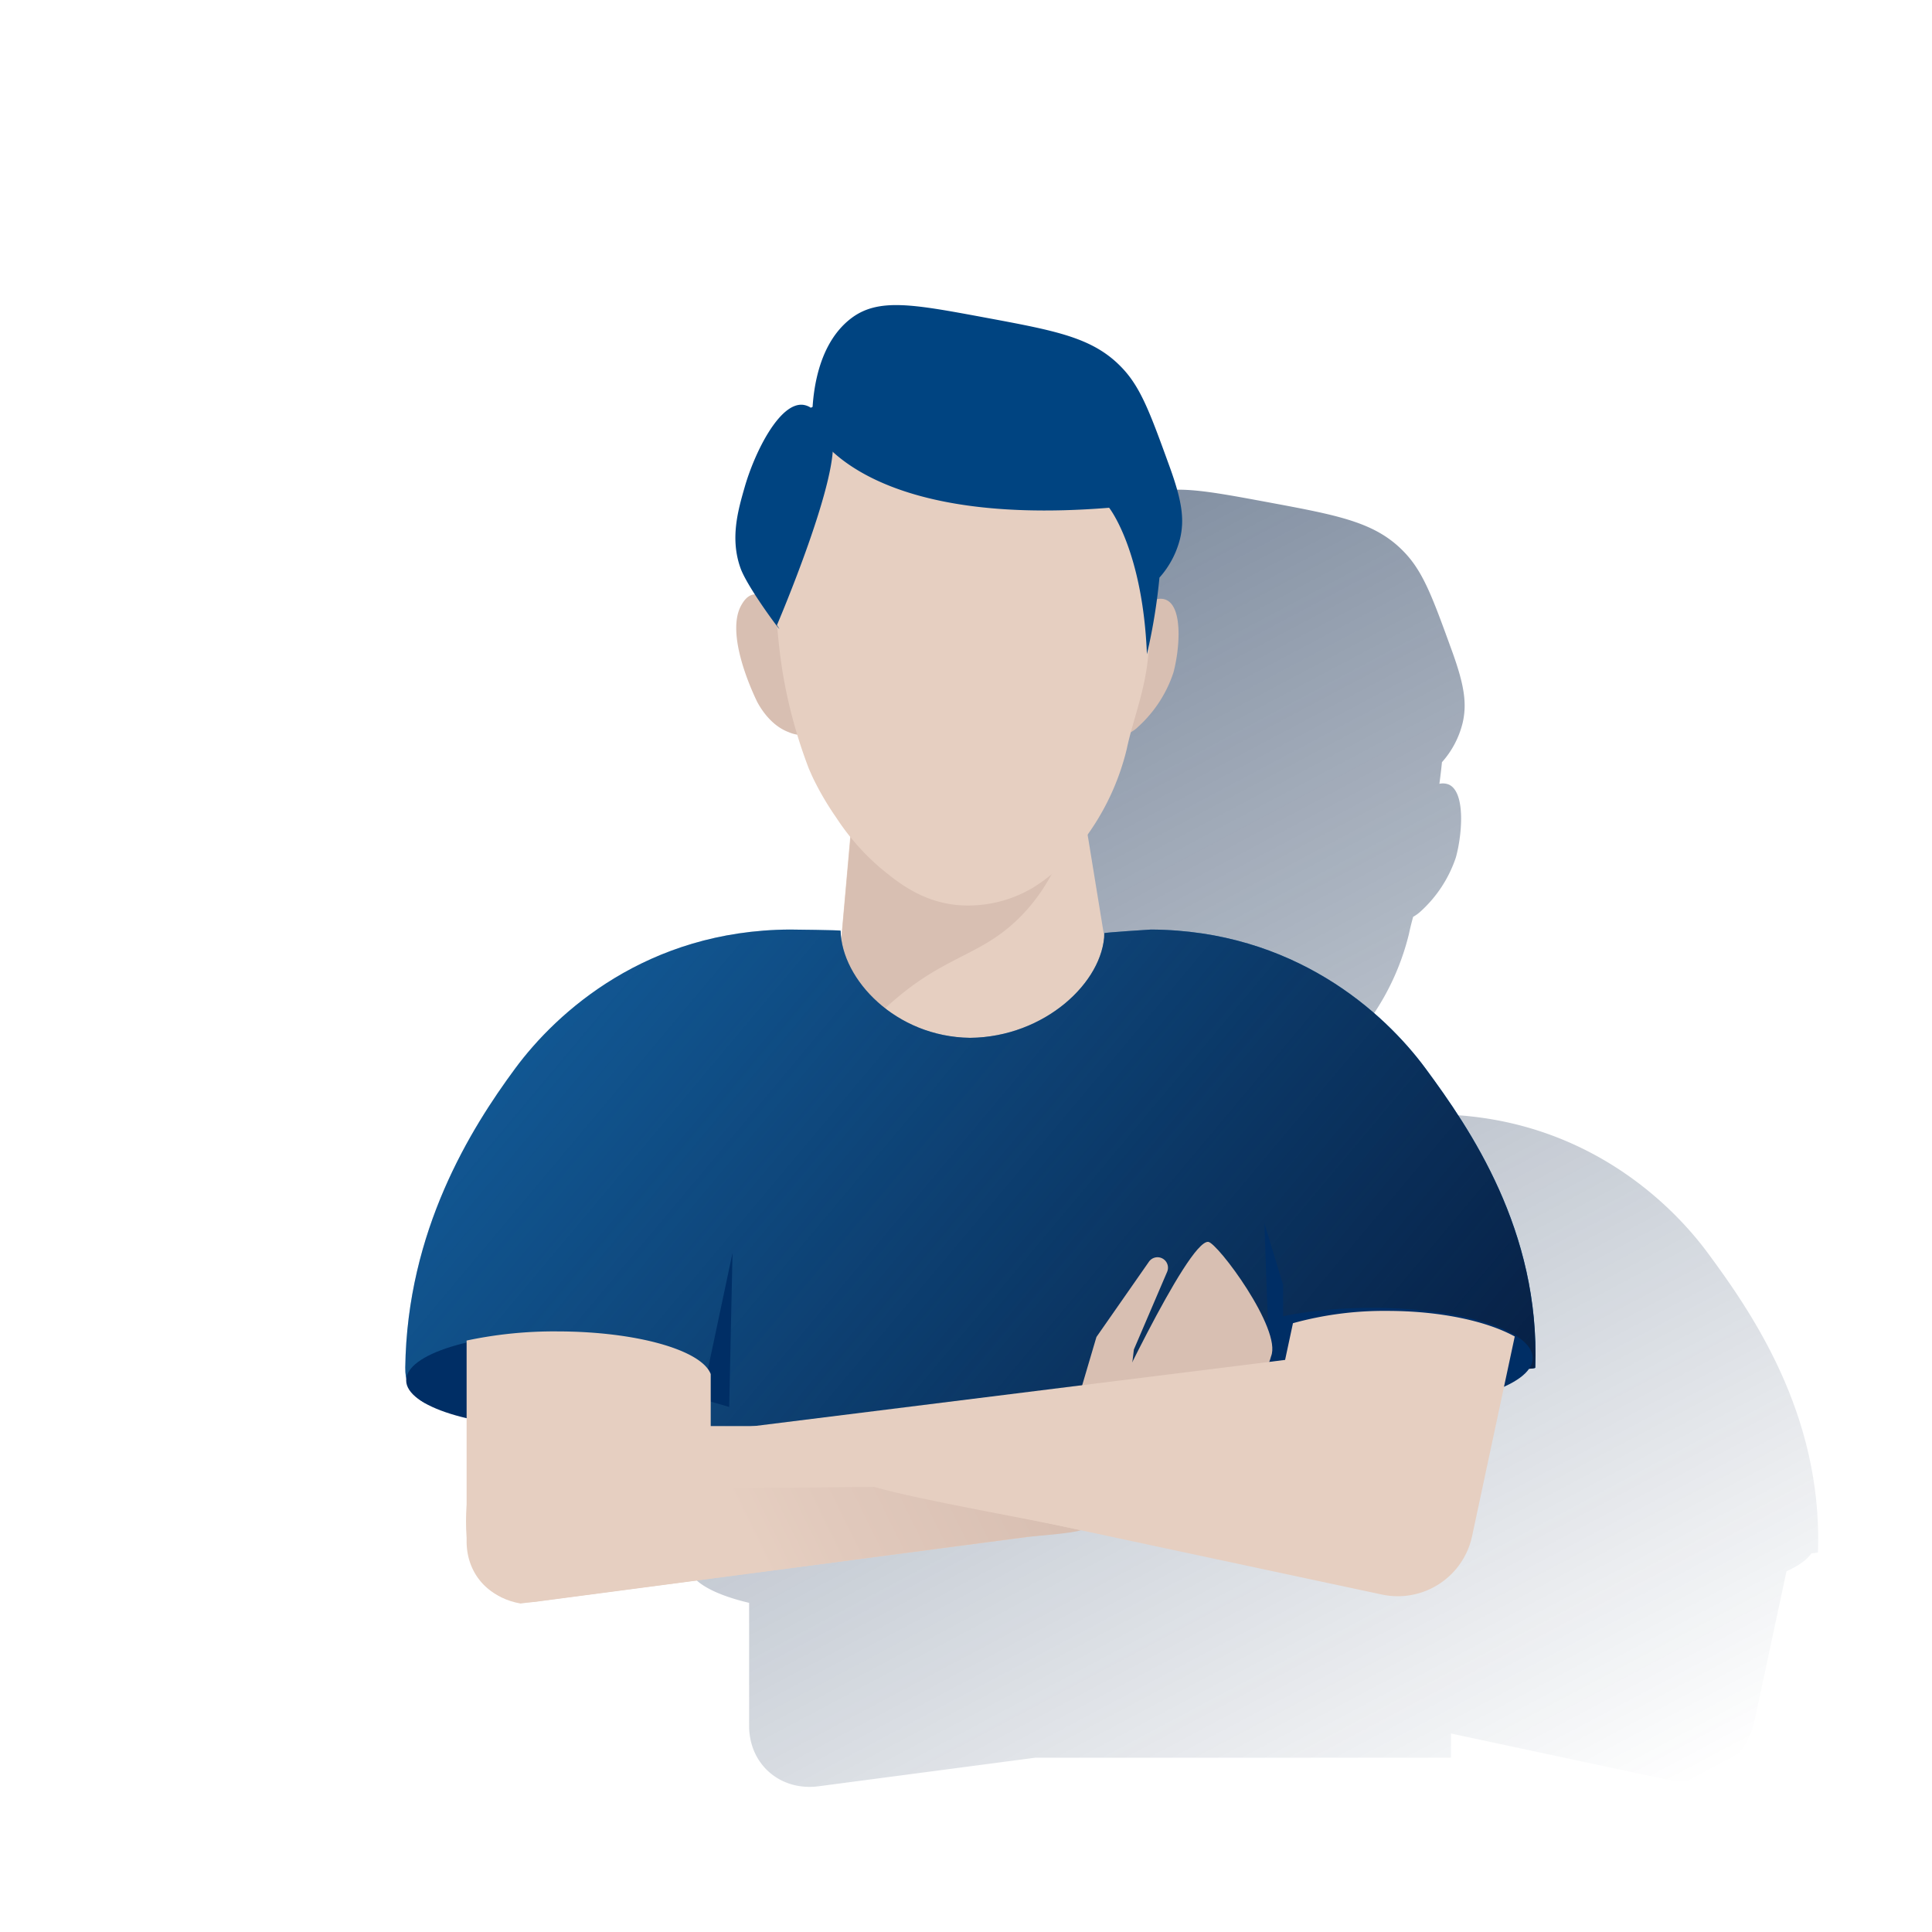 <svg id="Capa_1" data-name="Capa 1" xmlns="http://www.w3.org/2000/svg" xmlns:xlink="http://www.w3.org/1999/xlink" viewBox="0 0 600 600"><defs><style>.cls-1{fill:none;}.cls-2{fill:url(#Degradado_sin_nombre);}.cls-3{fill:#e6cfc1;}.cls-4{fill:#d8bfb2;}.cls-5{fill:#004481;}.cls-6{fill:#1464a5;}.cls-7{fill:url(#Degradado_sin_nombre_53);}.cls-8{fill:#002e65;}.cls-9{fill:url(#Degradado_sin_nombre_15);}</style><linearGradient id="Degradado_sin_nombre" x1="255.77" y1="-4522.51" x2="459.11" y2="-4904.92" gradientTransform="matrix(1, 0, 0, -1, 0, -4315.41)" gradientUnits="userSpaceOnUse"><stop offset="0" stop-color="#072146" stop-opacity="0.5"/><stop offset="1" stop-color="#072146" stop-opacity="0"/></linearGradient><linearGradient id="Degradado_sin_nombre_53" x1="414.9" y1="-4819.75" x2="180.22" y2="-4622.83" gradientTransform="matrix(1, 0, 0, -1, 0, -4315.41)" gradientUnits="userSpaceOnUse"><stop offset="0.02" stop-color="#072146"/><stop offset="1" stop-color="#072146" stop-opacity="0.2"/></linearGradient><linearGradient id="Degradado_sin_nombre_15" x1="310.55" y1="-4751.27" x2="230.43" y2="-4790.55" gradientTransform="matrix(1, 0, 0, -1, 0, -4315.41)" gradientUnits="userSpaceOnUse"><stop offset="0" stop-color="#d8bfb2"/><stop offset="0.7" stop-color="#e1c9bc"/><stop offset="0.99" stop-color="#e6cfc1"/></linearGradient></defs><g id="Cuadrados_Blancos" data-name="Cuadrados Blancos"><rect class="cls-1" width="600" height="600"/></g><g id="Capa_13" data-name="Capa 13"><path class="cls-2" d="M530.46,389.25c-13-17.63-41-43-85.31-43.19-.2,0-14.44.92-14.44,1.12s-.07.65-.1,1L425.68,318l-.24-1.47c.33-.48.68-1,1-1.42A77.24,77.24,0,0,0,437.57,290c.36-1.75.81-3.51,1.29-5.27a12.16,12.16,0,0,0,2.37-1.72,39.53,39.53,0,0,0,10.91-16.75c2-7.26,3-20.25-2.18-22.6a4.93,4.93,0,0,0-2.94-.24c.3-2.28.58-4.54.79-6.71a28.47,28.47,0,0,0,6.36-11.94c1.53-6.25.55-12.16-3.29-22.74-5.81-16-8.71-24-14.33-30.08-9.07-9.83-20.62-11.85-43.66-16.14-21.59-4-32.39-6-40.78.34-9.22,7-11.5,19.67-12,27.59a1.26,1.26,0,0,0-.48.23,5.75,5.75,0,0,0-2.46-.92c-7.26-.8-15,14.71-18.1,25.55-2.08,7.25-4.61,16-1.29,25.22a47.28,47.28,0,0,0,4.44,8.11,5.05,5.05,0,0,0-.68.07,6,6,0,0,0-3.4,3c-5.36,8.83,3.27,27.2,4.71,30.2.74,1.42,4,7.34,9.79,9.5a17.55,17.55,0,0,0,2.66.76c1,3.31,2.2,6.87,3.63,10.63.44,1,1,2.15,1.52,3.34a92,92,0,0,0,6.95,11.86c1.19,1.72,2.65,3.79,4.4,6q-1.4,15.7-2.8,31.46c-.1-.79-.19-1.58-.21-2.36,0-.2-15.59-.36-15.79-.35-44.34.23-72.31,25.56-85.31,43.18-13.78,18.67-33.52,50.29-34.09,92.87a15.34,15.34,0,0,0,.31,3.24,5.5,5.5,0,0,0-.11.69c0,4.81,7.42,9.07,18.85,11.76V536c0,11.92,9.66,20.31,21.59,18.74l67.3-8.87H450.61v-7.51l66.28,14.15a23.59,23.59,0,0,0,28-18.14h0l9.92-46.4c3.67-1.66,6.36-3.54,7.77-5.58,1.26-.07,2-.18,2-.36C566.05,439.55,544.24,407.92,530.46,389.25Z"/><path class="cls-3" d="M347.17,316.89C345.93,319,330.7,336.76,303.08,338c-26.42,1.19-42.4-18.68-44.09-20.85l7.4-83.75,67.49,2.65L338,260.64Z"/><path class="cls-4" d="M331,261.72c-4.4,12-10.26,19.22-14.65,23.52-11.55,11.33-22.07,11.46-37.62,24.51a90.37,90.37,0,0,0-13.58,14c-1-.95-2.18-2.09-3.29-3.3-.88-1-2.11-2.32-2.83-3.22,2.47-27.92,4.91-54.62,7.38-82.54l67.49,2.65Q332.43,249.51,331,261.72Z"/><path class="cls-4" d="M245.07,194.15s-6-10.73-11.28-9.48c-1.88.44-2.95,2.24-3.41,3-5.36,8.83,3.27,27.19,4.72,30.2.74,1.42,4,7.34,9.79,9.49a10.69,10.69,0,0,0,7.07.57,7.71,7.71,0,0,0,2.4-1.15C260.68,220.63,245.07,194.15,245.07,194.15Z"/><path class="cls-4" d="M351.34,190.89c1.59-1.44,7.06-6.3,10.89-4.56,5.17,2.35,4.14,15.33,2.17,22.6a39.37,39.37,0,0,1-10.91,16.75,9.17,9.17,0,0,1-5.05,2.63,4,4,0,0,1-1.2,0C345.68,227.84,345.81,219.66,351.34,190.89Z"/><path class="cls-3" d="M301.23,107.06a58.64,58.64,0,0,0-29.74,6.59,61.14,61.14,0,0,0-19.1,15.7c-9.9,15.52-12.11,28.56-12.58,36.47-.3,5.18.12,10.71,1,21.77.73,9.45,1.29,16.79,3.14,26.09a154.91,154.91,0,0,0,7.26,25.07c.44,1,.94,2.15,1.51,3.34a91,91,0,0,0,7,11.85,73.1,73.1,0,0,0,13.61,15.54c5.19,4.29,12.51,10.36,23.63,11.56a39.32,39.32,0,0,0,24.18-5.57c8.82-5.59,13.85-12.16,17.65-17.73a76.71,76.71,0,0,0,11.12-25.07c1.82-8.67,5.36-17.21,6.53-27.59,1.43-12.7,0-25.46,0-36A102,102,0,0,0,350.1,146a99,99,0,0,0-7.73-15.19,54.94,54.94,0,0,0-18.14-17A52,52,0,0,0,301.23,107.06Z"/><path class="cls-5" d="M241.3,194.11s20.47-47.83,17-59-6.47-8.47-6.47-8.47a5.67,5.67,0,0,0-2.45-.92c-7.27-.8-15,14.71-18.11,25.55-2.08,7.24-4.6,16-1.28,25.22,2.39,6.61,15.23,23.35,11.27,17.62Z"/><path class="cls-5" d="M252.24,132.32s13.33,31.76,92.21,25.37c0,0,10.43,13.08,11.74,45.49,1.14-4.9,2.16-10.19,2.95-15.86q.57-4.08.94-7.94a28.47,28.47,0,0,0,6.36-11.94c1.53-6.25.55-12.17-3.29-22.74-5.81-16-8.72-24-14.33-30.08-9.08-9.83-20.62-11.85-43.66-16.14-21.6-4-32.39-6-40.78.34C252.11,108.12,252.12,127.44,252.24,132.32Z"/><path class="cls-6" d="M442.74,331.86c-13-17.62-41-42.95-85.31-43.18-.21,0-14.44.92-14.45,1.12-.32,15.15-18.5,32.27-41.7,32.51h0c-23.16-.3-39.9-18.15-40.22-33.27,0-.2-15.59-.36-15.8-.36-44.34.24-72.3,25.56-85.3,43.19-13.78,18.67-33.53,50.29-34.1,92.86-.42,31.64,79.89-2.82,79.89-2.82,0,11.77-53.38,72.38-41.61,70.83L303.9,469.43l127,14.28c11.77,1.55-34-50-34-61.8,0,0,79.82,4.68,79.89,2.82C478.32,382.17,456.51,350.53,442.74,331.86Z"/><path class="cls-7" d="M442.74,331.86c-13-17.62-41-42.95-85.31-43.18-.21,0-14.44.92-14.45,1.12-.32,15.15-18.5,32.27-41.7,32.51h0c-23.16-.3-39.9-18.15-40.22-33.27,0-.2-15.59-.36-15.8-.36-44.34.24-72.3,25.56-85.3,43.19-13.78,18.67-33.53,50.29-34.1,92.86-.42,31.64,79.89-2.82,79.89-2.82,0,11.77-53.38,72.38-41.61,70.83L303.9,469.43l127,14.28c11.77,1.55-34-50-34-61.8,0,0,79.82,4.68,79.89,2.82C478.32,382.17,456.51,350.53,442.74,331.86Z"/><path class="cls-8" d="M220.14,428.68c0,8.12-21.06,14.71-47,14.71s-47-6.59-47-14.71S147.2,414,173.14,414,220.14,420.55,220.14,428.68Z"/><polygon class="cls-8" points="227.49 389.11 226.46 436.94 217.89 434.46 227.49 389.11"/><polyline class="cls-8" points="398.48 399.03 392.67 379.9 394.71 438.55 401.31 441.05 398.48 420.33"/><path class="cls-8" d="M476,421.77c0,8.62-22.34,15.6-49.9,15.6s-49.91-7-49.91-15.6,22.35-15.61,49.91-15.61S476,413.15,476,421.77Z"/><path class="cls-4" d="M330.67,448.55l9.57-32.43.27-.9.28-.41,16-22.94a3.25,3.25,0,0,1,5.66,3.14l-.12.28-11.11,25.95.92-2.19-4,33.79a9,9,0,1,1-17.9-2.13,9.92,9.92,0,0,1,.29-1.44Z"/><path class="cls-4" d="M343.43,464.84c1.75,2.28,10,10.1,12.15,8.48,12-9.27,36.63-41.81,39.16-52.11,3.45-8.34-16.71-35.38-19.53-35.54-6.52-.38-32.87,56.6-32.87,56.6C321.85,462.21,338.69,458.68,343.43,464.84Z"/><path class="cls-3" d="M220.72,442.88V426.73c-2.84-7.46-23.11-13.25-47.74-13.25a130.46,130.46,0,0,0-28.07,2.84v62.36c0,11.93,9.67,20.32,21.6,18.75l260-34.26c10.52-1.38,19.26-10.07,21.18-20.29Z"/><path class="cls-9" d="M335.67,475.23c-13.47-3.11-49.28-9.18-64.24-13.47l-112.35,1s-13.79.58-14,3.11c-1,10.36-1,29,16.58,32.12L319.09,477.3C321.55,477,332.56,476.26,335.67,475.23Z"/><path class="cls-3" d="M430.82,407.11a106.06,106.06,0,0,0-29.28,3.82l-2.44,11.4L210.68,445.82a23.41,23.41,0,0,0,10,4.85L429.17,495.2a23.59,23.59,0,0,0,28-18.14h0l13.25-62C461.73,410.26,447.25,407.11,430.82,407.11Z"/></g></svg>